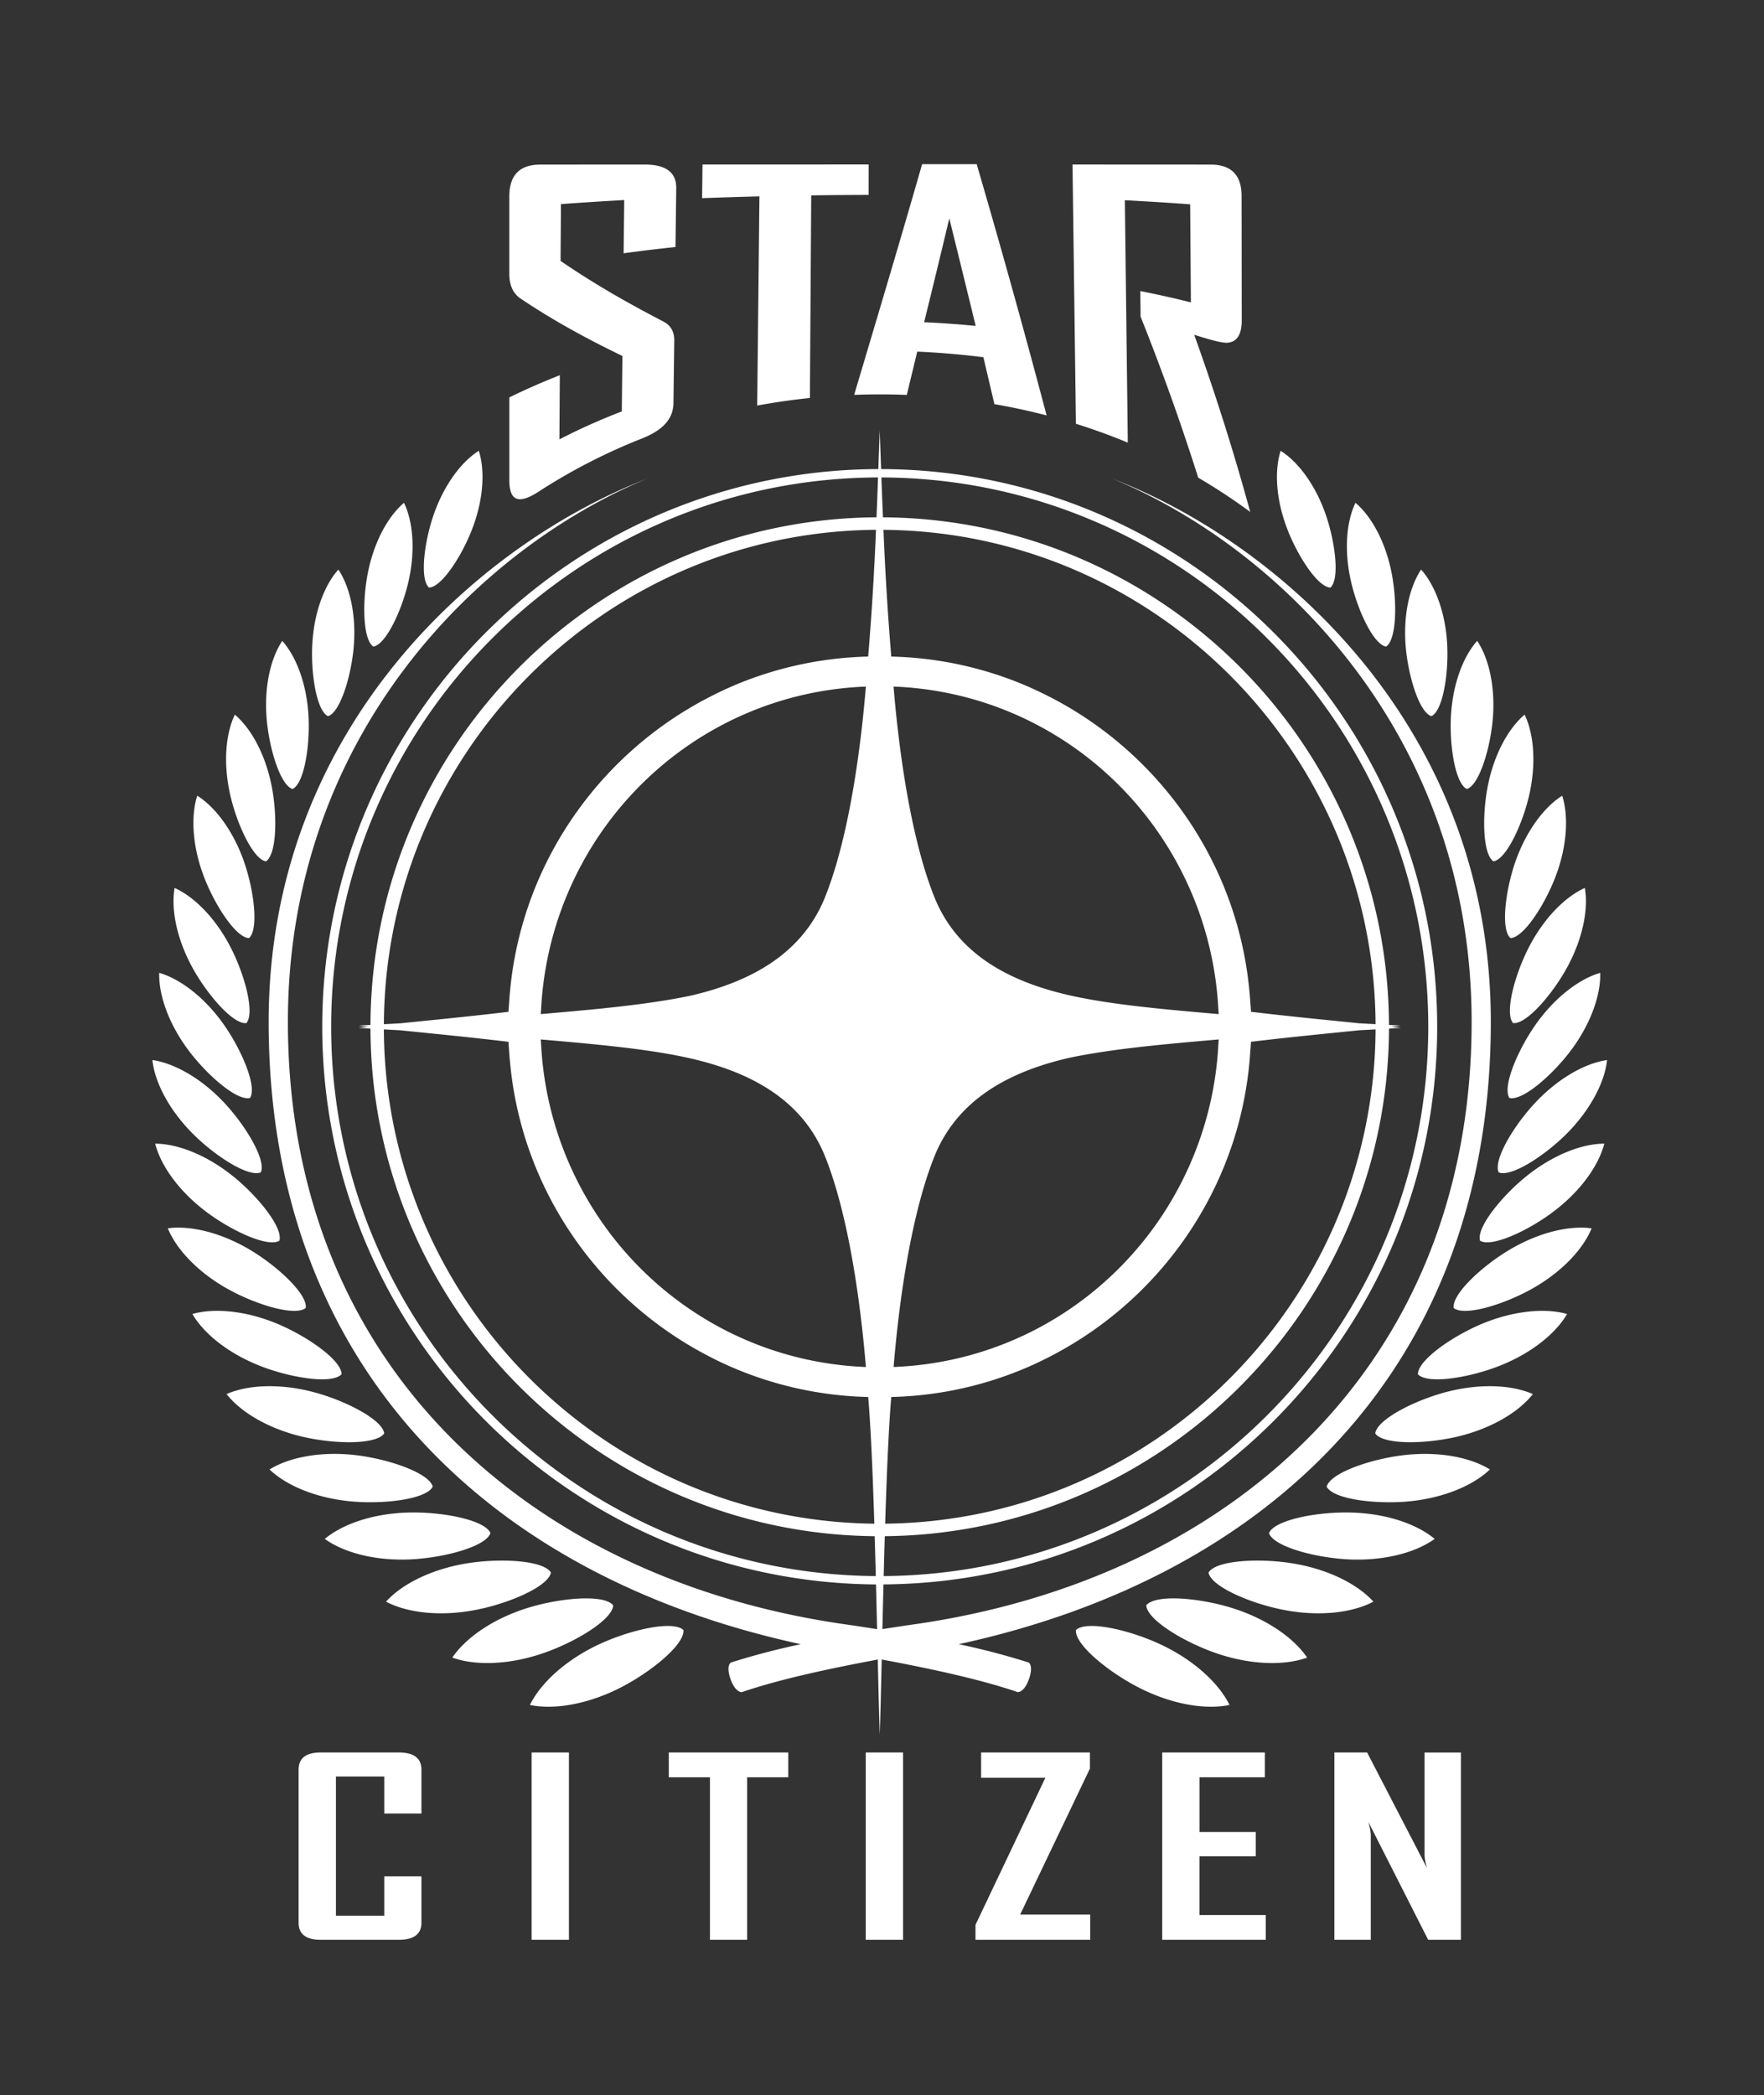 <svg xmlns="http://www.w3.org/2000/svg" width="775.59" height="920.92">
    <rect width="100%" height="100%" fill="#333333" stroke="none"/>
    <path fill="#FFF"
        d="M233.74 852.57h16.41v-82.34h-16.41v82.34zm146.91 0h16.4v-82.34h-16.4v82.34zM150.16 604.02c.1-6.2-15.48-17.05-29.04-22.54-13.57-5.47-27.03-6.64-36.54-3.96 4.98 8.52 15.47 17.04 29.04 22.52 13.56 5.5 32.3 8.52 36.54 3.98M269.6 705.56c-4.1-5.08-24-3.27-38.63 1.47-14.62 4.75-26.27 12.92-32.1 21.5 9.75 3.52 23.99 3.28 38.6-1.48 14.64-4.74 31.8-14.99 32.13-21.49m-79.33-52.17c-1.63-6.1-19.95-12.37-34.8-13.94-14.85-1.55-28.4 1.09-36.95 6.4 7.26 6.97 19.97 12.36 34.8 13.93 14.86 1.56 34.1-.75 36.95-6.39m51.96 37.78c-3.31-5.52-23.06-6.51-38.07-3.86-15 2.65-27.55 9.04-34.44 16.64 9.1 4.81 23.06 6.53 38.06 3.88 15-2.64 33.23-10.32 34.45-16.66m-63.37-26.37c-15.07.52-28.24 5.05-36.06 11.57 8.24 5.94 21.7 9.57 36.78 9.04 15.06-.55 34-5.54 36.06-11.59-2.48-5.88-21.72-9.56-36.78-9.02m-9.93-34.78c-.75-6.22-17.87-14.89-32.2-18.46-14.34-3.57-28-2.86-37.12 1.16 6.18 7.84 17.89 14.88 32.23 18.46 14.33 3.58 33.5 3.97 37.09-1.16m-34.52-55.14c.96-6.05-12.82-18.84-25.36-26.08-12.54-7.24-25.57-10.26-35.26-8.94 3.7 9.06 12.82 18.85 25.36 26.1 12.54 7.23 30.5 12.79 35.26 8.92m-26.09-125.22c3.88-4.45-.84-21.88-7.37-34.16-6.52-12.29-15.62-21.39-24.18-25.24-1.6 9.26.85 21.87 7.38 34.17 6.52 12.28 18.34 25.95 24.17 25.23m1.17-37.37c4.4-3.82 2.18-21.56-2.53-34.51-4.71-12.94-12.36-23.1-20.23-28.06-2.83 8.86-2.18 21.57 2.53 34.5 4.7 12.95 14.4 27.98 20.23 28.07m7.45-33.72c4.84-3.15 5.11-20.84 2.28-34.17-2.83-13.35-8.94-24.36-15.96-30.3-4 8.28-5.1 20.84-2.27 34.19 2.82 13.32 10.25 29.4 15.95 30.28m-2.28 136.7c2.53-5.44-7-21.21-16.85-31.42-9.86-10.22-21.33-16.58-30.81-17.95 1.03 9.53 6.98 21.22 16.85 31.44 9.86 10.22 25.27 20.28 30.81 17.93m-4.73-32.72c3.26-4.98-3.92-21.77-12.17-33.14-8.26-11.37-18.63-19.18-27.75-21.83-.29 9.47 3.94 21.76 12.2 33.14 8.25 11.36 21.98 23.38 27.72 21.83m542.54 98.93c-13.56 5.49-29.15 16.33-29.03 22.54 4.22 4.54 22.97 1.51 36.53-3.98 13.57-5.48 24.07-14 29.04-22.52-9.5-2.68-22.98-1.5-36.54 3.96m-15.6 30.08c-14.34 3.57-31.45 12.24-32.2 18.46 3.58 5.13 22.75 4.73 37.1 1.16 14.33-3.58 26.03-10.62 32.2-18.46-9.11-4.02-22.76-4.73-37.1-1.16m-18.74 27.9c-14.86 1.56-33.19 7.82-34.82 13.93 2.87 5.64 22.1 7.95 36.96 6.4 14.83-1.58 27.53-6.97 34.8-13.95-8.56-5.3-22.1-7.94-36.94-6.38m46.41-90.66c-12.54 7.24-26.32 20.03-25.36 26.08 4.76 3.87 22.73-1.69 35.27-8.93 12.54-7.24 21.66-17.03 25.35-26.08-9.68-1.33-22.72 1.69-35.26 8.93m-13.78-3.48c5.18 3.14 22.03-4.77 33.34-13.62 11.29-8.82 18.88-19.67 21.27-29.05-9.68.02-22.05 4.78-33.35 13.61-11.3 8.83-23.05 23.27-21.26 29.06M594 685.42c15.08.51 28.52-3.1 36.78-9.05-7.82-6.52-21-11.05-36.05-11.57-15.08-.54-34.3 3.14-36.79 9.02 2.07 6.05 20.99 11.04 36.06 11.6m-293.5 31c-4.8-4.49-24.44.1-38.41 6.9-13.97 6.82-24.47 16.63-29.1 26.03 10.27 2.14 24.45-.1 38.42-6.91 13.96-6.82 29.67-19.47 29.09-26.02m240.09 32.93c-4.64-9.4-15.13-19.21-29.1-26.03-13.98-6.8-33.61-11.39-38.42-6.9-.6 6.55 15.14 19.2 29.09 26.02 13.97 6.81 28.15 9.05 38.43 6.9m28.83-62.03c-15.01-2.65-34.76-1.67-38.07 3.86 1.23 6.34 19.45 14.02 34.44 16.66 15 2.65 28.98.93 38.07-3.88-6.9-7.6-19.45-14-34.44-16.64m-26.8 19.72c-14.64-4.74-34.53-6.55-38.63-1.47.33 6.5 17.48 16.75 32.12 21.5 14.62 4.75 28.84 5 38.61 1.48-5.83-8.59-17.48-16.76-32.1-21.51M89.5 531.7c11.3 8.85 28.14 16.76 33.33 13.62 1.8-5.8-9.96-20.23-21.26-29.06-11.3-8.83-23.66-13.59-33.34-13.6 2.38 9.37 9.97 20.22 21.27 29.04m555.46-184.93c5.46-1.67 10.53-18.43 11.47-31.9.93-13.47-1.88-25.61-6.95-33.2-6.06 6.8-10.53 18.46-11.46 31.91-.95 13.46 1.76 30.8 6.94 33.2m-35.53-62.6c4.74-3.07 4.98-20.42 2.2-33.5-2.78-13.06-8.77-23.85-15.66-29.69-3.93 8.13-5 20.43-2.2 33.49 2.76 13.07 10.06 28.82 15.66 29.7m-24.47-25.94c4.23-3.67 2.08-20.72-2.45-33.14-4.52-12.44-11.9-22.21-19.44-26.96-2.72 8.5-2.09 20.7 2.45 33.13 4.52 12.45 13.83 26.87 19.44 26.97m44.4 56.53c5.13-2.38 7.8-19.52 6.85-32.86-.94-13.33-5.37-24.85-11.38-31.57-5.02 7.5-7.78 19.52-6.85 32.85.94 13.33 5.97 29.94 11.39 31.58m29.56 200.5c5.53 2.35 20.96-7.71 30.82-17.93 9.84-10.22 15.81-21.91 16.85-31.44-9.48 1.37-20.96 7.73-30.82 17.95-9.85 10.21-19.39 25.98-16.85 31.42m16.9-65.86c-8.24 11.37-15.43 28.16-12.18 33.14 5.75 1.55 19.48-10.47 27.74-21.82 8.25-11.39 12.47-23.68 12.19-33.15-9.11 2.65-19.48 10.46-27.75 21.83m-11.72-37.12c5.83-.1 15.5-15.12 20.22-28.06 4.71-12.94 5.36-25.65 2.53-34.5-7.86 4.95-15.51 15.11-20.24 28.05-4.7 12.95-6.92 30.69-2.51 34.5m-7.46-33.71c5.71-.89 13.14-16.96 15.96-30.28 2.82-13.35 1.72-25.91-2.27-34.2-7.03 5.95-13.14 16.96-15.97 30.3s-2.56 31.03 2.28 34.18m16 36.93c-6.53 12.28-11.25 29.7-7.39 34.16 5.84.72 17.65-12.95 24.18-25.24 6.53-12.29 8.98-24.9 7.38-34.16-8.56 3.85-17.65 12.95-24.17 25.24M208.07 231.27c4.54-12.42 5.18-24.63 2.45-33.13-7.55 4.75-14.9 14.52-19.45 26.96-4.52 12.43-6.67 29.47-2.44 33.14 5.6-.1 14.93-14.52 19.44-26.97m-79.44 115.5c5.19-2.4 7.88-19.73 6.94-33.19-.93-13.45-5.4-25.1-11.46-31.9-5.07 7.58-7.88 19.72-6.94 33.2.93 13.46 6 30.22 11.46 31.9m35.54-62.6c5.6-.88 12.9-16.63 15.67-29.7 2.78-13.06 1.7-25.36-2.21-33.49-6.89 5.84-12.88 16.63-15.67 29.7-2.78 13.07-2.54 30.42 2.2 33.49m-19.93 30.59c5.41-1.64 10.44-18.25 11.38-31.58.93-13.33-1.82-25.36-6.84-32.85-6.03 6.72-10.45 18.24-11.38 31.57-.95 13.34 1.71 30.48 6.84 32.86M386.8 716.2l-1.17-.17.31 13.35.86-.17.87.17.3-13.36c-.38.07-.78.12-1.17.18M168.78 450.14c0-1.05-5.89-1.35-5.89.33-.92.05-.9 1.57 0 1.63 0 .8 5.9 1.11 5.9.33m215.63 217.25l.16 5.5c.04 1.67 4.38 1.76 4.44 0l.17-5.5M604.8 452.43c0 .82 5.87.93 5.9-.33.22-.46.47-1.22 0-1.63 0-1-5.9-1.04-5.9-.33M385.38 227.37l-.23 5.5c-.06 1.32 3.33 1.24 3.3 0-.1-1.85-.17-3.68-.25-5.5-.04-.77-2.79-.75-2.82 0m3.06 469c.03-1.22 1.54-3.66.1-3.66 0-1.11-3.49-1.1-3.47 0-.96-.02-.95 3.66.09 3.66.05 1.08 3.25 1.06 3.28 0m-.9-486.53c.7 0 .74-3.67-.14-3.67-.02-.4-1.2-.38-1.21 0-.8 0-.85 3.66-.14 3.67m2.16 17.53c-.25-6.03-.47-11.9-.68-17.53-.03-.71-1.46-.7-1.48 0-.2 5.64-.42 11.5-.67 17.53m-.8 447.8c.18 5.83.34 11.71.49 17.54.04 1.35 3.44 1.42 3.47 0 .15-5.83.3-11.7.48-17.53m-1.62-469.01l-.61-16.95c-.2 5.32-.4 11-.6 16.95-.03.56 1.22.58 1.2 0m.58 509.86c.15-6.35.3-12.95.48-19.66.02-1.51-3.32-1.6-3.29 0l.47 19.67c.03 1.15 2.3 1 2.34 0m118.4-354.23a150.24 150.24 0 0129.26 80.83c.06 1.02.16 2.04.2 3.08-23.32-2.03-46.64-4.06-64.89-8.11-27.37-6.09-49.67-18.25-59.82-42.59-9.12-22.3-15.2-56.77-18.25-93.27 46.67 1.82 87.53 25.03 113.5 60.06m29.27 98.12a150.28 150.28 0 01-29.22 80.78c-25.98 35.06-66.85 58.29-113.53 60.1 3.04-36.5 9.12-70.96 18.24-93.26 10.15-24.34 32.45-36.5 58.8-42.58 19.26-4.07 42.58-6.09 65.9-8.12-.04 1.04-.13 2.05-.2 3.08m-268.4 80.83a150.25 150.25 0 01-29.27-80.83c-.06-1.03-.15-2.04-.19-3.08 23.32 2.03 46.64 4.05 64.88 8.12 27.37 6.08 49.67 18.24 59.82 42.58 9.12 22.3 15.2 56.77 18.25 93.27-46.66-1.82-87.52-25.02-113.5-60.06m-29.26-98.12a150.26 150.26 0 0129.22-80.78c25.97-35.07 66.84-58.29 113.53-60.1-3.04 36.5-9.12 70.96-18.24 93.26-10.15 24.34-32.45 36.5-58.8 42.59-19.27 4.05-42.59 6.08-65.9 8.1.04-1.03.13-2.05.19-3.07M321.5 301.8l-1.8.8a172.95 172.95 0 00-8.76 4.28l-.82.43c-48.64 25.77-82.73 75.55-86.26 133.37-.1 1.34-.22 2.68-.29 4.02-16.97 2.04-33.49 3.62-47.43 5.05l-7.36.4c-.56.52-.63 1.67 0 2.29l7.35.4c13.93 1.43 30.45 3.01 47.44 5.05.07 1.45.2 2.88.31 4.32.08 1.06.13 2.12.23 3.17.01.2.04.39.06.58 4.82 55.96 38.3 103.95 85.64 129.15.54.3 1.09.58 1.64.86a145.54 145.54 0 008.8 4.26l1.02.46A160.7 160.7 0 00381.73 614c1.15 13.38 2 33.88 2.69 55.68.04 1.63 4.7 1.72 4.77 0 .68-21.8 1.54-42.3 2.68-55.68 21.34-.5 41.66-5.18 60.23-13.22l1.79-.8a173.33 173.33 0 008.77-4.28l.81-.43c48.65-25.77 82.74-75.56 86.26-133.37.1-1.34.23-2.67.3-4.02 16.97-2.04 33.48-3.62 47.42-5.05l7.36-.4c1.97-.1 1.9-2.2 0-2.29l-7.34-.4c-13.94-1.43-30.45-3-47.44-5.05-.07-1.45-.2-2.88-.32-4.33-.07-1.05-.12-2.11-.22-3.16l-.06-.58c-4.82-55.96-38.3-103.95-85.64-129.16l-1.64-.86a187.82 187.82 0 00-8.8-4.25l-1.02-.46a160.63 160.63 0 00-60.46-13.32 1329.7 1329.7 0 01-3.43-55.7c-.02-1.3-3.28-1.36-3.29 0a1325.6 1325.6 0 01-3.43 55.7 160.87 160.87 0 00-60.22 13.22m289.2 150.3l5.23-.3c-1.34-.17-2.76-.33-4.2-.5l4.2-.51-5.22-.31c-1.36-.02.02.54.02.81 0 .28-1.86.92-.02.82M385.94 729.39c.32 13.8.6 25.51.87 32.93.27-7.42.54-19.13.86-32.93.01-.9-1.74-.87-1.73 0M162.9 450.47c-1.81.1-3.57.2-5.22.31 1.34.17 2.75.34 4.2.5l-4.2.5 5.22.32-.02-.82.02-.81m463.43 364.6c0 1.43.35 3.4 1.06 5.93l-26.3-50.76H586.7v82.33h16V806.7c0-1.43-.36-3.41-1.06-5.94l26.3 51.82h14.39v-82.33h-16v44.82zm-98.9.78h24.69v-10.68h-24.7v-24.04h28.7v-10.9H511v82.34h45.52v-10.89h-29.11v-25.83zm-48.22-38.51v-7.1h-47.84v11.1h28.26L428.9 846v6.57h50.44v-11.1h-30.8l30.66-64.13zm-185.16 3.79h18.1v71.44h16.34v-71.44h18.1v-10.9h-52.54v10.9zm-118.78-10.9h-34.23c-6.5 0-9.75 2.53-9.75 7.58v67.24c0 5.02 3.25 7.52 9.75 7.52h34.23c6.69 0 10.03-2.5 10.03-7.52v-20.36h-16.34v17.3H147.7v-61.18h21.26v16.26h16.34V777.8c0-5.05-3.34-7.57-10.03-7.57m320.6-575.68L494.57 88c9.59.51 19.16 1.1 28.72 1.8l.32 43.1c-7.39-1.86-14.8-3.5-22.25-4.98l.13 11.25a1013.99 1013.99 0 0125.34 70.78c7.7 4.5 15.33 9.5 22.86 15.05a1036.35 1036.35 0 00-24.63-77.86c7.43 2.34 12.26 3.63 14.54 3.5 4.26-.28 6.38-3.6 6.37-9.95l-.07-54.53c0-9.26-4.6-13.87-13.77-13.82l-60.57-.03 1.5 113.95a263.39 263.39 0 0122.81 8.29m-78.48-98.58c3.83 15.53 7.7 31.25 11.6 47.28-7.55-.75-15.1-1.28-22.67-1.63a5489.9 5489.9 0 0011.07-45.65m-41.77 77.58a300.8 300.8 0 0123.07.02l4.61-19.03c9.7.43 19.4 1.25 29.07 2.47l4.85 20.62a281.23 281.23 0 0122.95 4.95 4397.63 4397.63 0 00-30.74-110.42h-24c-9.7 33.84-19.64 67.04-29.8 101.13v.26zm-42.7 4.7a291.7 291.7 0 0123.17-3.33l.59-89.05c8.41-.12 16.83-.18 25.24-.2l.02-13.38-73.06.02-.19 14.78a2115 2115 0 0125.21-.78l-.98 91.94m-95.85 37.67a256.1 256.1 0 0145.05-23.14c9.2-3.64 13.89-8.55 13.98-15.6l.35-27.53c.06-3.88-1.56-6.66-4.85-8.37-15.12-7.85-30.1-16.3-45.13-26.6l.17-24.97c9.26-.68 18.54-1.27 27.82-1.78l-.27 23.39a703.83 703.83 0 0122.8-2.75l.34-25.8c.1-6.94-4.48-10.42-13.7-10.45-15.33 0-30.64.02-45.95.03-9.17-.06-13.76 4.63-13.75 14.05v33.96c0 4.94 1.63 8.6 4.88 10.82 14.94 10.03 29.84 18.02 44.85 25.28l-.28 24.38a272.03 272.03 0 00-27.42 12.26l.18-28.19a299.08 299.08 0 00-22.2 9.76v36.38c0 9.41 4.32 10.67 13.13 4.87m252.07-5.54c74.28 30.72 157.9 113.24 157.9 238.74 0 152.25-107.86 245.3-245.3 264.82-4.65.66-9.22 1.37-13.76 2.08-2.34-.01-2.02 13.35-.3 13.36 22.37 4.18 43.64 8.8 59.84 14.35 0 0 2.9.1 4.94-5.9 2.04-5.99-.21-7.14-.21-7.14a321.2 321.2 0 00-30.73-8.05c137.4-29.78 233.96-122.4 233.96-273.52 0-127.73-90.65-209.38-166.34-238.74M371.86 713.95c-137.43-19.52-245.28-112.57-245.28-264.82 0-125.5 83.62-208.02 157.9-238.74-75.69 29.36-166.36 111.01-166.36 238.74 0 151.13 96.58 243.74 233.97 273.52a321.8 321.8 0 00-30.72 8.05s-2.25 1.15-.22 7.14c2.04 6 4.95 5.9 4.95 5.9 16.2-5.55 37.46-10.17 59.84-14.35 1.72-.02 2-13.34-.3-13.35-4.55-.72-9.12-1.43-13.78-2.09m17.33-44.27c-1.9.03-1.86 5.54-.17 5.5 122.18-1.2 221.25-100.71 221.69-223.08l-5.9.33c-.61 119.13-96.87 215.96-215.62 217.25M604.8 450.14l5.9.33c-.44-122.64-99.95-222.34-222.5-223.1-2.82-.02-3.05 5.49.23 5.5 119.1.88 215.76 97.89 216.37 217.27m-436.03 2.29l-5.89-.33c.44 122.37 99.52 221.88 221.7 223.08 1.81.05 2.35-5.48-.17-5.5-118.75-1.28-215.02-98.12-215.64-217.25m216.37-219.57c3.28 0 3.05-5.5.23-5.5-122.54.77-222.05 100.47-222.49 223.1l5.9-.32c.61-119.38 97.27-216.38 216.36-217.28m242.83 218.42c0 132.56-107.26 240.48-239.44 241.43-1.55.01-1.48 3.67-.1 3.66 134.4-.89 243.46-110.47 243.46-245.09 0-134.96-109.63-244.78-244.5-245.11-1.21 0-1.35 3.66.13 3.67 132.65.4 240.45 108.55 240.45 241.44m-482.37 0c0-132.89 107.8-241.04 240.44-241.44 1.48 0 1.34-3.66.14-3.67-134.87.33-244.5 110.15-244.5 245.11 0 134.62 109.08 244.2 243.47 245.1 1.72.01 1.74-3.67-.1-3.67-132.19-.94-239.45-108.86-239.45-241.43" />
</svg>